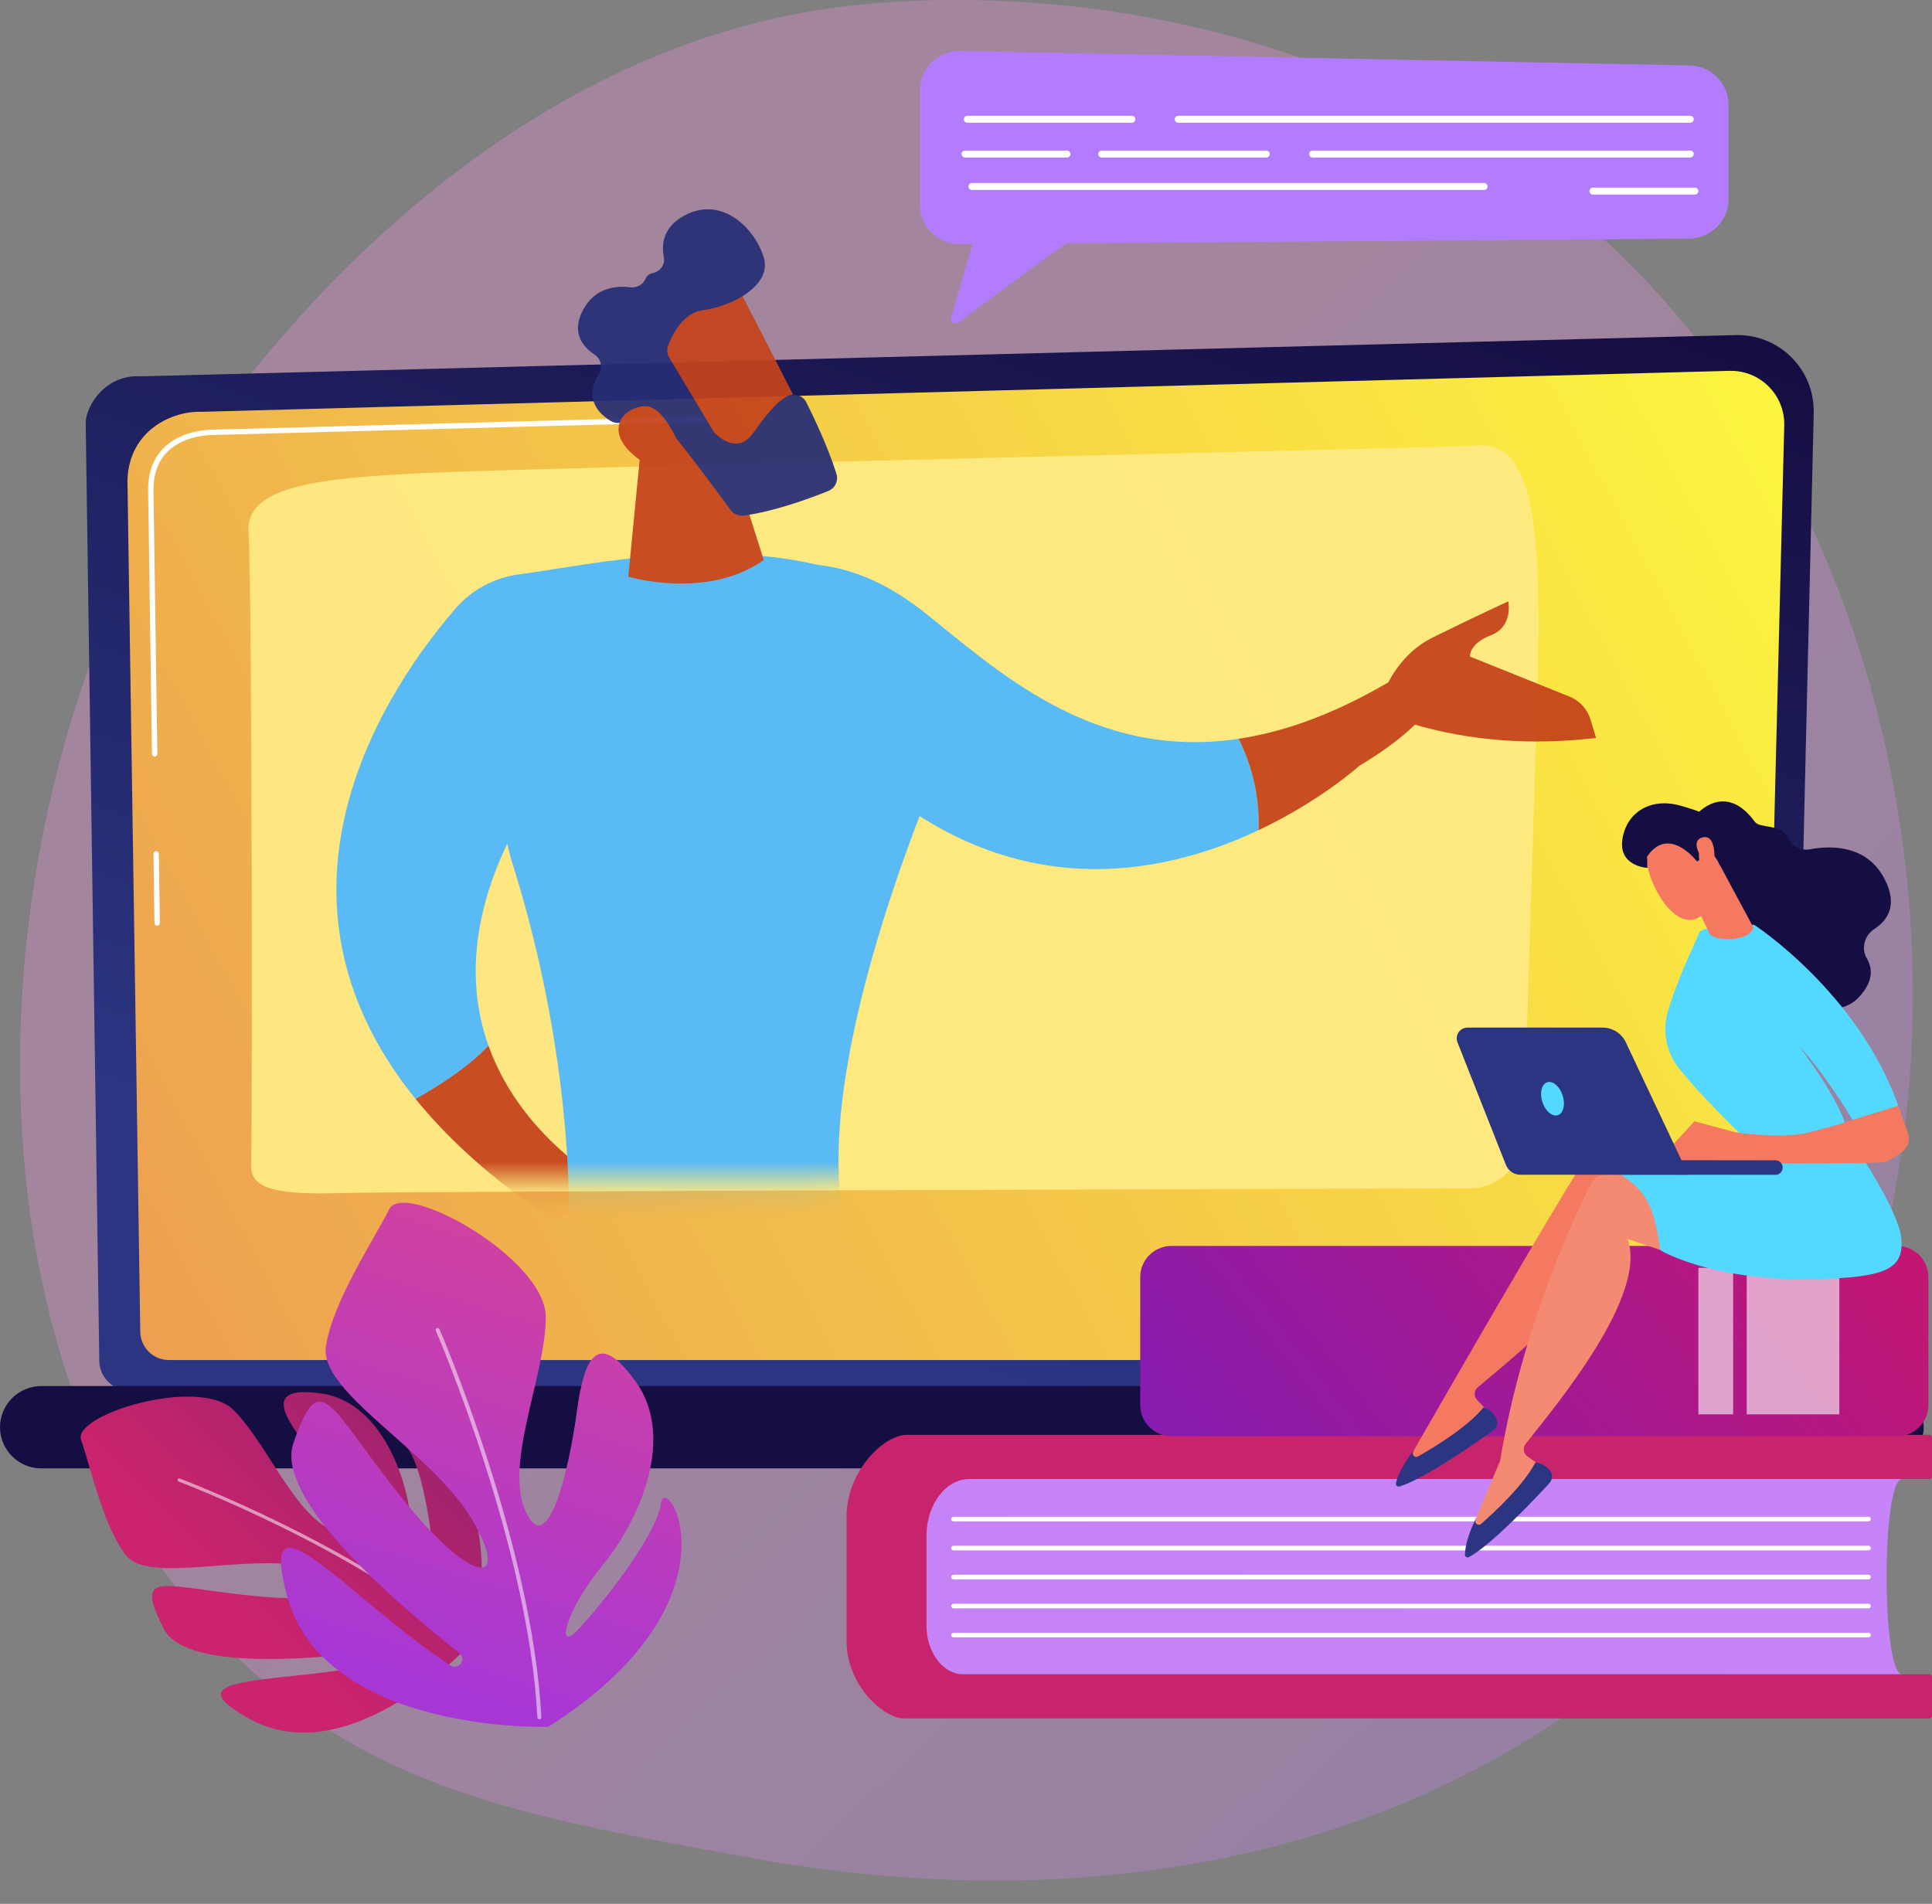<svg width="69" height="68" viewBox="0 0 69 68" fill="none" xmlns="http://www.w3.org/2000/svg">
<rect x="0" y="0" width="69" height="68" fill="#808080" stroke="none"/>
<path opacity="0.3" d="M60.183 57.768C58.423 59.581 56.848 60.647 55.643 61.452C43.887 69.302 30.448 67.04 26.293 66.266C19.59 65.019 13.931 64.139 9.069 59.746C-1.979 49.765 -1.441 28.944 7.001 16.046C8.001 14.517 16.43 2.022 29.898 0.261C30.228 0.218 30.474 0.194 30.69 0.171C32.773 -0.05 45.683 -1.214 56.212 7.606C57.718 8.868 60.144 11.146 62.392 14.619C70.615 27.319 70.64 46.988 60.183 57.768Z" fill="url(#paint0_linear)"/>
<path d="M63.975 48.592C63.975 48.877 63.861 49.151 63.659 49.353C63.457 49.554 63.183 49.668 62.898 49.669H4.624C4.338 49.668 4.064 49.554 3.863 49.353C3.661 49.151 3.547 48.877 3.546 48.592L3.061 15.103C3.061 14.511 3.759 13.355 5.037 13.442L61.989 11.968C62.357 11.959 62.723 12.024 63.065 12.16C63.407 12.296 63.718 12.5 63.978 12.76C64.239 13.019 64.444 13.329 64.581 13.671C64.718 14.012 64.784 14.378 64.776 14.746L63.975 48.592Z" fill="url(#paint1_linear)"/>
<path d="M62.912 47.559C62.911 47.829 62.803 48.087 62.612 48.278C62.421 48.469 62.162 48.577 61.892 48.578H6.029C5.759 48.577 5.5 48.469 5.309 48.278C5.118 48.087 5.01 47.828 5.009 47.558L4.552 17.157C4.606 15.329 6.21 14.671 7.182 14.709L61.767 13.246C62.026 13.239 62.283 13.285 62.523 13.38C62.763 13.476 62.982 13.619 63.165 13.802C63.348 13.985 63.492 14.203 63.588 14.443C63.684 14.683 63.73 14.94 63.723 15.199L62.912 47.559Z" fill="url(#paint2_linear)"/>
<path d="M5.613 33.063C5.588 33.063 5.564 33.053 5.546 33.035C5.528 33.017 5.518 32.992 5.518 32.967L5.481 30.502C5.481 30.489 5.483 30.476 5.488 30.465C5.493 30.453 5.5 30.442 5.508 30.433C5.526 30.415 5.55 30.404 5.576 30.404C5.601 30.404 5.626 30.413 5.644 30.431C5.662 30.449 5.673 30.473 5.673 30.499L5.709 32.965C5.71 32.978 5.707 32.991 5.703 33.002C5.698 33.014 5.691 33.025 5.682 33.034C5.674 33.043 5.663 33.05 5.651 33.055C5.64 33.06 5.627 33.063 5.615 33.063H5.613Z" fill="white"/>
<path d="M5.524 27.021C5.499 27.021 5.475 27.011 5.457 26.993C5.439 26.975 5.428 26.951 5.428 26.925L5.29 17.483C5.292 16.849 5.488 16.342 5.871 15.975C6.567 15.307 7.656 15.341 7.702 15.343L25.132 14.875C25.145 14.874 25.157 14.876 25.169 14.881C25.181 14.885 25.192 14.892 25.201 14.901C25.21 14.909 25.218 14.92 25.223 14.931C25.228 14.943 25.231 14.956 25.231 14.968C25.231 14.981 25.229 14.994 25.224 15.005C25.22 15.017 25.213 15.028 25.204 15.037C25.196 15.046 25.185 15.054 25.174 15.059C25.162 15.064 25.15 15.067 25.137 15.067L7.7 15.535C7.651 15.533 6.641 15.502 6.003 16.113C5.659 16.443 5.484 16.904 5.481 17.483L5.62 26.924C5.62 26.936 5.617 26.949 5.613 26.961C5.608 26.973 5.601 26.983 5.592 26.992C5.583 27.002 5.572 27.009 5.561 27.014C5.549 27.018 5.536 27.021 5.524 27.021H5.524Z" fill="white"/>
<path d="M8.968 41.633C9.018 39.503 8.999 20.639 8.877 19.01C8.755 17.38 11.292 17.075 15.188 16.892C19.083 16.708 51.952 15.982 52.8 15.914C54.702 15.76 55.096 18.603 54.906 24.776C54.762 29.413 54.526 37.053 54.417 40.566C54.401 41.069 54.191 41.546 53.83 41.897C53.469 42.247 52.986 42.444 52.483 42.445C44.573 42.467 14.258 42.553 12.24 42.613C9.916 42.683 8.948 42.478 8.968 41.633Z" fill="#FFEB84" fill-opacity="0.93"/>
<mask id="mask0" mask-type="alpha" maskUnits="userSpaceOnUse" x="8" y="5" width="52" height="38">
<path d="M8.898 40.834C8.953 37.89 8.933 11.815 8.797 9.563C8.662 7.311 11.471 6.889 15.782 6.635C20.094 6.382 56.474 5.379 57.413 5.284C59.518 5.071 59.954 9.001 59.743 17.533C59.584 23.943 59.323 34.502 59.202 39.358C59.185 40.054 58.952 40.713 58.553 41.198C58.153 41.683 57.618 41.955 57.061 41.956C48.307 41.986 14.753 42.106 12.52 42.188C9.947 42.284 8.876 42.002 8.898 40.834Z" fill="#FFEB84" fill-opacity="0.93"/>
</mask>
<g mask="url(#mask0)">
<path d="M17.443 37.341C16.7 38.132 15.607 38.818 14.838 39.245C15.986 40.666 17.541 42.088 19.6 43.481L20.189 44.803L22.077 42.54C22.077 42.54 18.69 40.855 17.443 37.341Z" fill="#C4421B"/>
<path d="M29.552 42.069C29.552 42.069 33.302 56.321 33.234 74.254C33.234 74.413 33.179 74.567 33.078 74.69C32.978 74.814 32.838 74.898 32.683 74.931C32.211 75.03 31.518 75.147 30.944 75.132C30.796 75.127 30.653 75.071 30.541 74.973C30.43 74.875 30.355 74.741 30.331 74.594C29.806 71.511 26.788 54.14 25.069 51.319C25.069 51.319 23.938 66.791 24.299 74.818C24.303 74.914 24.271 75.008 24.209 75.082C24.147 75.155 24.059 75.202 23.963 75.213C23.499 75.263 23.031 75.262 22.568 75.21C22.455 75.198 22.349 75.15 22.267 75.072C22.184 74.993 22.131 74.89 22.114 74.778C21.739 72.168 19.584 56.634 19.675 45.444C19.681 44.813 21.344 42.07 21.344 42.07L29.552 42.069Z" fill="url(#paint3_linear)"/>
<path d="M34.767 24.822C34.164 24.065 33.633 23.254 33.18 22.399C32.556 21.222 33.13 23.16 32.959 21.831C28.295 18.465 21.271 20.169 18.554 20.512C17.664 20.625 16.847 21.063 16.261 21.743C13.933 24.438 8.825 31.814 14.837 39.247C15.607 38.82 16.7 38.135 17.443 37.342C16.778 35.466 16.723 33.07 18.117 30.131C18.165 30.364 18.224 30.595 18.296 30.822C20.217 36.91 20.32 41.977 20.316 43.143C20.315 43.221 20.338 43.296 20.381 43.361C20.424 43.425 20.486 43.474 20.557 43.503C23.087 44.517 27.955 43.914 29.589 43.671C29.733 43.649 29.861 43.571 29.948 43.454C30.034 43.337 30.07 43.191 30.049 43.047C29.247 37.237 33.363 27.678 34.45 25.283C34.528 25.112 34.635 24.956 34.767 24.822Z" fill="url(#paint4_linear)"/>
<path d="M22.925 15.617L22.438 20.597C22.438 20.597 25.239 21.441 27.277 20.003L25.845 15.477L22.925 15.617Z" fill="#C4421B"/>
<path d="M26.176 9.942C26.243 10.005 29.021 15.461 29.021 15.461L25.873 16.982L22.471 12.202C22.471 12.202 25.047 8.879 26.176 9.942Z" fill="#C4421B"/>
<path d="M23.865 12.334C23.837 12.405 23.826 12.482 23.832 12.559C23.839 12.635 23.863 12.709 23.902 12.775L25.473 15.393C25.496 15.433 25.525 15.469 25.559 15.5C25.746 15.674 26.386 16.18 26.88 15.491C27.302 14.904 27.697 14.37 28.121 14.15C28.18 14.12 28.244 14.101 28.31 14.096C28.377 14.091 28.443 14.099 28.506 14.12C28.569 14.141 28.627 14.174 28.678 14.217C28.728 14.261 28.769 14.313 28.798 14.373C29.057 14.886 29.558 15.932 29.873 16.922C29.911 17.042 29.902 17.172 29.848 17.286C29.794 17.4 29.699 17.489 29.582 17.536C28.945 17.794 27.684 18.261 26.566 18.416C26.476 18.428 26.384 18.416 26.301 18.38C26.217 18.345 26.145 18.287 26.091 18.214C25.61 17.555 24.254 15.713 23.791 15.252C23.361 14.823 22.568 14.985 22.21 15.088C22.143 15.107 22.073 15.113 22.004 15.103C21.935 15.094 21.869 15.071 21.809 15.035C21.446 14.817 20.813 14.273 21.392 13.351C21.536 13.122 21.463 12.817 21.237 12.668C20.832 12.402 20.392 11.901 20.811 11.092C21.235 10.272 21.992 10.198 22.508 10.261C22.736 10.289 22.967 10.17 23.055 9.957C23.094 9.863 23.171 9.782 23.314 9.753C23.584 9.698 23.761 9.451 23.708 9.18C23.617 8.716 23.686 8.114 24.428 7.706C25.787 6.959 26.977 8.177 27.279 9.204C27.582 10.232 26.063 10.958 25.107 11.079C24.404 11.167 24.019 11.934 23.865 12.334Z" fill="url(#paint5_linear)"/>
<path d="M24.381 16.213C24.381 16.213 23.777 14.445 23.004 14.509C22.23 14.574 21.622 15.345 22.58 16.211C23.773 17.289 24.381 16.213 24.381 16.213Z" fill="#C4421B"/>
<path d="M17.863 29.674C16.843 26.885 17.213 23.516 17.217 23.483L17.498 23.515C17.494 23.548 17.132 26.852 18.128 29.578L17.863 29.674Z" fill="url(#paint6_linear)"/>
<path d="M44.236 26.388C38.96 27.18 35.522 23.851 32.959 21.831C29.577 19.166 26.944 20.462 26.944 20.462L30.552 27.347C35.939 32.427 41.463 31.299 44.945 29.653C44.999 28.323 44.644 27.21 44.236 26.388Z" fill="url(#paint7_linear)"/>
<path d="M51.651 23.24L49.902 24.181C47.803 25.459 45.926 26.134 44.236 26.388C44.644 27.211 44.999 28.324 44.946 29.654C47.163 28.605 48.554 27.348 48.554 27.348C52.516 24.984 51.651 23.24 51.651 23.24Z" fill="#C4421B"/>
<path d="M56.806 25.706C56.75 25.52 56.654 25.35 56.523 25.207C56.392 25.064 56.231 24.952 56.052 24.88L52.502 23.452C52.502 23.452 52.448 22.997 53.252 22.687C54.056 22.378 53.867 21.478 53.867 21.478C53.867 21.478 52.77 21.979 51.162 22.773C50.242 23.227 49.727 24.03 49.453 24.634L50.367 25.836C52.555 26.493 54.77 26.619 57.003 26.358L56.806 25.706Z" fill="#C4421B"/>
</g>
<path d="M67.232 52.448H1.471C1.081 52.447 0.708 52.292 0.432 52.016C0.156 51.74 0.001 51.367 0 50.977H0C0.001 50.587 0.157 50.213 0.432 49.938C0.708 49.662 1.081 49.507 1.471 49.506H67.232C67.622 49.507 67.995 49.662 68.271 49.938C68.546 50.213 68.702 50.587 68.703 50.977C68.702 51.367 68.547 51.74 68.271 52.016C67.995 52.292 67.622 52.447 67.232 52.448Z" fill="url(#paint8_linear)"/>
<path d="M33.281 2.222C33.415 2.092 33.573 1.99 33.747 1.921C33.92 1.853 34.106 1.819 34.292 1.823L60.339 2.337C61.101 2.352 61.732 2.973 61.732 3.735V7.125C61.732 7.893 61.093 8.517 60.324 8.523L38.09 8.691C37.167 9.322 35.079 10.878 34.221 11.522C34.194 11.542 34.161 11.553 34.128 11.554C34.094 11.555 34.061 11.545 34.033 11.526C34.005 11.507 33.984 11.48 33.973 11.449C33.961 11.417 33.96 11.383 33.969 11.351L34.73 8.717L34.28 8.72C33.906 8.723 33.545 8.578 33.277 8.316C33.009 8.054 32.856 7.696 32.852 7.322V3.22C32.854 3.034 32.892 2.85 32.966 2.678C33.04 2.507 33.147 2.352 33.281 2.222Z" fill="url(#paint9_linear)"/>
<path d="M60.491 4.261C60.491 4.244 60.488 4.228 60.481 4.213C60.475 4.198 60.466 4.184 60.455 4.173C60.443 4.161 60.429 4.152 60.414 4.146C60.399 4.14 60.383 4.137 60.367 4.137H42.079C42.062 4.137 42.046 4.14 42.031 4.146C42.016 4.152 42.002 4.161 41.991 4.173C41.979 4.184 41.97 4.198 41.964 4.213C41.958 4.228 41.955 4.244 41.955 4.261C41.955 4.294 41.968 4.325 41.991 4.349C42.014 4.372 42.046 4.385 42.079 4.385H60.367C60.383 4.385 60.399 4.382 60.414 4.376C60.429 4.369 60.443 4.36 60.455 4.349C60.466 4.337 60.475 4.323 60.481 4.308C60.488 4.293 60.491 4.277 60.491 4.261Z" fill="white"/>
<path d="M53.126 6.661C53.126 6.644 53.123 6.628 53.117 6.613C53.11 6.598 53.101 6.584 53.09 6.573C53.078 6.561 53.065 6.552 53.049 6.546C53.034 6.54 53.018 6.536 53.002 6.536H34.714C34.681 6.536 34.649 6.549 34.626 6.573C34.603 6.596 34.59 6.628 34.59 6.661C34.59 6.677 34.593 6.693 34.599 6.708C34.605 6.723 34.614 6.737 34.626 6.748C34.638 6.76 34.651 6.769 34.666 6.775C34.681 6.782 34.698 6.785 34.714 6.785H53.002C53.018 6.785 53.034 6.782 53.049 6.775C53.065 6.769 53.078 6.76 53.09 6.748C53.101 6.737 53.11 6.723 53.117 6.708C53.123 6.693 53.126 6.677 53.126 6.661Z" fill="white"/>
<path d="M40.548 4.261C40.548 4.244 40.545 4.228 40.538 4.213C40.532 4.198 40.523 4.184 40.511 4.173C40.5 4.161 40.486 4.152 40.471 4.146C40.456 4.14 40.44 4.137 40.424 4.137H34.548C34.532 4.137 34.516 4.14 34.501 4.146C34.486 4.152 34.472 4.161 34.461 4.173C34.449 4.184 34.44 4.198 34.434 4.213C34.427 4.228 34.424 4.244 34.424 4.261C34.424 4.294 34.437 4.325 34.461 4.349C34.484 4.372 34.515 4.385 34.548 4.385H40.424C40.44 4.385 40.456 4.382 40.471 4.376C40.486 4.369 40.5 4.36 40.511 4.349C40.523 4.337 40.532 4.323 40.538 4.308C40.545 4.293 40.548 4.277 40.548 4.261Z" fill="white"/>
<path d="M45.347 5.502C45.347 5.469 45.334 5.437 45.311 5.414C45.288 5.391 45.256 5.378 45.223 5.378H39.348C39.315 5.378 39.283 5.391 39.26 5.414C39.237 5.438 39.224 5.469 39.224 5.502C39.224 5.535 39.237 5.566 39.26 5.59C39.283 5.613 39.315 5.626 39.348 5.626H45.223C45.256 5.626 45.288 5.613 45.311 5.59C45.334 5.567 45.347 5.535 45.347 5.502Z" fill="white"/>
<path d="M60.491 5.502C60.491 5.469 60.478 5.438 60.455 5.414C60.431 5.391 60.4 5.378 60.367 5.378H46.878C46.862 5.378 46.846 5.381 46.831 5.387C46.816 5.394 46.802 5.403 46.791 5.414C46.779 5.426 46.77 5.439 46.764 5.454C46.757 5.47 46.754 5.486 46.754 5.502C46.754 5.518 46.757 5.534 46.764 5.549C46.77 5.565 46.779 5.578 46.791 5.59C46.802 5.601 46.816 5.611 46.831 5.617C46.846 5.623 46.862 5.626 46.878 5.626H60.367C60.383 5.626 60.399 5.623 60.414 5.617C60.429 5.611 60.443 5.601 60.455 5.59C60.466 5.578 60.475 5.565 60.481 5.549C60.488 5.534 60.491 5.518 60.491 5.502Z" fill="white"/>
<path d="M38.231 5.502C38.231 5.469 38.218 5.438 38.194 5.414C38.171 5.391 38.139 5.378 38.107 5.378H34.466C34.449 5.378 34.433 5.381 34.418 5.387C34.403 5.394 34.389 5.403 34.378 5.414C34.366 5.426 34.357 5.439 34.351 5.454C34.345 5.47 34.342 5.486 34.342 5.502C34.342 5.518 34.345 5.534 34.351 5.549C34.357 5.565 34.366 5.578 34.378 5.59C34.389 5.601 34.403 5.611 34.418 5.617C34.433 5.623 34.449 5.626 34.466 5.626H38.107C38.123 5.626 38.139 5.623 38.154 5.617C38.169 5.611 38.183 5.601 38.194 5.59C38.206 5.578 38.215 5.565 38.221 5.549C38.227 5.534 38.231 5.518 38.231 5.502Z" fill="white"/>
<path d="M60.656 6.826C60.657 6.81 60.653 6.793 60.647 6.778C60.641 6.763 60.632 6.75 60.62 6.738C60.609 6.727 60.595 6.717 60.58 6.711C60.565 6.705 60.549 6.702 60.532 6.702H56.891C56.858 6.702 56.827 6.715 56.803 6.738C56.78 6.761 56.767 6.793 56.767 6.826C56.767 6.842 56.77 6.858 56.776 6.873C56.783 6.888 56.792 6.902 56.803 6.914C56.815 6.925 56.829 6.934 56.844 6.941C56.859 6.947 56.875 6.95 56.891 6.95H60.532C60.549 6.95 60.565 6.947 60.58 6.941C60.595 6.934 60.609 6.925 60.62 6.914C60.632 6.902 60.641 6.888 60.647 6.873C60.653 6.858 60.657 6.842 60.656 6.826Z" fill="white"/>
<path d="M16.932 58.59C16.932 58.59 12.548 63.424 8.886 61.381C5.944 59.74 10.124 60.169 13.671 59.393C13.949 59.332 13.876 58.916 13.594 58.953C10.819 59.321 6.585 59.622 5.85 58.175C4.74 55.992 5.816 56.7 9.195 57.015C12.573 57.33 13.225 56.496 11.018 55.977C8.811 55.457 5.304 56.606 4.487 55.538C3.67 54.469 3.223 52.347 2.897 51.435C2.571 50.524 7.104 49.154 8.329 50.352C9.554 51.549 10.549 54.222 12.003 54.711C13.457 55.199 11.893 52.834 10.928 51.613C9.964 50.393 9.582 49.486 11.509 49.777C13.435 50.068 14.453 52.419 14.657 54.174C14.861 55.929 15.539 56.911 15.508 56.042C15.477 55.174 15.161 52.512 14.546 51.711C13.93 50.91 18.325 51.889 16.932 58.59Z" fill="url(#paint10_linear)"/>
<path opacity="0.53" d="M16.575 58.636C16.565 58.64 16.555 58.641 16.544 58.639C16.534 58.638 16.524 58.633 16.517 58.626C12.754 55.334 6.441 52.941 6.379 52.917C6.372 52.914 6.365 52.91 6.36 52.905C6.354 52.9 6.35 52.894 6.346 52.887C6.343 52.88 6.342 52.872 6.341 52.865C6.341 52.857 6.342 52.85 6.345 52.843C6.348 52.836 6.352 52.829 6.357 52.823C6.362 52.818 6.368 52.813 6.375 52.81C6.382 52.807 6.389 52.806 6.397 52.805C6.405 52.805 6.412 52.806 6.419 52.809C6.483 52.833 12.813 55.232 16.593 58.539C16.598 58.544 16.603 58.55 16.606 58.557C16.61 58.563 16.612 58.571 16.612 58.578C16.613 58.586 16.612 58.594 16.609 58.601C16.607 58.608 16.603 58.614 16.598 58.62C16.592 58.628 16.584 58.633 16.575 58.636Z" fill="white"/>
<path d="M19.579 61.678C19.579 61.678 11.572 61.941 10.245 56.968C9.178 52.972 12.372 57.024 16.085 59.487C16.377 59.681 16.681 59.261 16.407 59.044C13.712 56.913 9.83 53.437 10.477 51.553C11.454 48.708 11.749 50.262 14.358 53.51C16.967 56.758 18.258 56.619 16.832 54.231C15.406 51.843 11.395 49.732 11.639 48.098C11.884 46.464 13.372 44.258 13.898 43.192C14.424 42.125 19.502 44.951 19.493 47.054C19.483 49.157 17.977 52.318 18.788 54.017C19.6 55.715 20.348 52.316 20.601 50.424C20.854 48.531 21.326 47.419 22.716 49.366C24.105 51.313 22.902 54.22 21.528 55.898C20.155 57.576 19.869 59.013 20.608 58.245C21.347 57.478 23.425 54.923 23.605 53.696C23.785 52.47 26.679 57.179 19.579 61.678Z" fill="url(#paint11_linear)"/>
<path opacity="0.53" d="M19.233 61.403C19.222 61.397 19.212 61.389 19.204 61.378C19.197 61.367 19.193 61.355 19.192 61.342C18.881 55.212 15.598 47.604 15.565 47.527C15.558 47.51 15.558 47.491 15.565 47.474C15.572 47.457 15.585 47.443 15.602 47.436C15.619 47.428 15.638 47.428 15.655 47.435C15.672 47.441 15.687 47.454 15.694 47.471C15.727 47.547 19.02 55.179 19.334 61.335C19.334 61.344 19.333 61.353 19.33 61.362C19.327 61.371 19.322 61.379 19.316 61.386C19.309 61.393 19.302 61.398 19.294 61.402C19.285 61.406 19.276 61.409 19.267 61.409C19.255 61.41 19.244 61.407 19.233 61.403Z" fill="white"/>
<path d="M67.937 59.802H33.088V52.827H67.937C67.191 52.827 67.191 59.802 67.937 59.802Z" fill="url(#paint12_linear)"/>
<path d="M33.088 58.057V54.864C33.088 53.739 33.776 52.827 34.626 52.827H68.917C68.939 52.827 68.96 52.818 68.976 52.803C68.991 52.787 69 52.766 69 52.744V51.333C69 51.311 68.991 51.29 68.976 51.274C68.96 51.259 68.939 51.25 68.917 51.25H32.386C31.555 51.25 30.235 52.557 30.235 54.169V58.627C30.235 60.147 31.517 61.379 32.3 61.379H68.917C68.939 61.379 68.96 61.37 68.976 61.355C68.991 61.339 69 61.318 69 61.296V59.885C69 59.863 68.991 59.842 68.976 59.826C68.96 59.811 68.939 59.802 68.917 59.802H34.405C33.678 59.802 33.088 59.02 33.088 58.057Z" fill="url(#paint13_linear)"/>
<path d="M66.73 54.341H34.054C34.032 54.341 34.011 54.332 33.996 54.317C33.98 54.301 33.971 54.28 33.971 54.258C33.971 54.236 33.98 54.215 33.996 54.2C34.011 54.184 34.032 54.175 34.054 54.175H66.73C66.752 54.175 66.773 54.184 66.789 54.2C66.805 54.215 66.813 54.236 66.813 54.258C66.813 54.28 66.805 54.301 66.789 54.317C66.773 54.332 66.752 54.341 66.73 54.341Z" fill="white"/>
<path d="M66.73 55.377H34.054C34.032 55.377 34.011 55.368 33.996 55.352C33.98 55.337 33.971 55.316 33.971 55.294C33.971 55.272 33.98 55.251 33.996 55.235C34.011 55.22 34.032 55.211 34.054 55.211H66.73C66.752 55.211 66.773 55.22 66.789 55.235C66.805 55.251 66.813 55.272 66.813 55.294C66.813 55.316 66.805 55.337 66.789 55.352C66.773 55.368 66.752 55.377 66.73 55.377Z" fill="white"/>
<path d="M66.73 56.412H34.054C34.032 56.412 34.011 56.403 33.996 56.387C33.98 56.372 33.971 56.351 33.971 56.329C33.971 56.307 33.98 56.286 33.996 56.27C34.011 56.255 34.032 56.246 34.054 56.246H66.73C66.752 56.246 66.773 56.255 66.789 56.27C66.805 56.286 66.813 56.307 66.813 56.329C66.813 56.351 66.805 56.372 66.789 56.387C66.773 56.403 66.752 56.412 66.73 56.412Z" fill="white"/>
<path d="M66.73 57.447H34.054C34.032 57.447 34.011 57.438 33.996 57.422C33.98 57.407 33.971 57.386 33.971 57.364C33.971 57.342 33.98 57.321 33.996 57.306C34.011 57.29 34.032 57.281 34.054 57.281H66.73C66.752 57.281 66.773 57.29 66.789 57.306C66.805 57.321 66.813 57.342 66.813 57.364C66.813 57.386 66.805 57.407 66.789 57.422C66.773 57.438 66.752 57.447 66.73 57.447Z" fill="white"/>
<path d="M66.73 58.482H34.054C34.032 58.482 34.011 58.474 33.996 58.458C33.98 58.442 33.971 58.421 33.971 58.399C33.971 58.377 33.98 58.356 33.996 58.341C34.011 58.325 34.032 58.317 34.054 58.317H66.73C66.752 58.317 66.773 58.325 66.789 58.341C66.805 58.356 66.813 58.377 66.813 58.399C66.813 58.421 66.805 58.442 66.789 58.458C66.773 58.474 66.752 58.482 66.73 58.482Z" fill="white"/>
<path d="M67.757 44.502H41.836C41.221 44.502 40.722 45.001 40.722 45.617V50.183C40.722 50.798 41.221 51.297 41.836 51.297H67.757C68.372 51.297 68.871 50.798 68.871 50.183V45.617C68.871 45.001 68.372 44.502 67.757 44.502Z" fill="url(#paint14_linear)"/>
<path opacity="0.6" d="M62.383 50.517H65.69V45.284H62.383V50.517Z" fill="white"/>
<path opacity="0.6" d="M60.656 50.517H61.897V45.284H60.656V50.517Z" fill="white"/>
<path d="M50.491 51.806C50.502 51.802 56.183 41.854 56.95 40.918C57.014 40.841 57.096 40.781 57.188 40.743C57.281 40.706 57.382 40.693 57.481 40.704L59.067 40.894L60.93 44.924L57.827 43.117C58.134 45.24 54.147 48.396 52.78 49.548C52.747 49.575 52.72 49.609 52.701 49.648C52.682 49.686 52.671 49.728 52.669 49.771C52.667 49.814 52.673 49.857 52.688 49.897C52.703 49.937 52.726 49.974 52.756 50.005L53.302 50.576C52.406 51.485 51.372 52.068 50.205 52.338L50.491 51.806Z" fill="url(#paint15_linear)"/>
<path d="M52.985 50.267C52.985 50.267 53.334 50.38 53.452 50.69C53.508 50.839 53.447 51.007 53.318 51.098C52.745 51.509 50.852 52.836 49.979 53.095C49.963 53.1 49.945 53.1 49.929 53.096C49.912 53.093 49.897 53.084 49.884 53.072C49.872 53.061 49.863 53.046 49.858 53.03C49.853 53.013 49.852 52.996 49.856 52.979C49.9 52.776 50.045 52.371 50.512 51.778L50.47 51.863C50.459 51.886 50.455 51.912 50.459 51.938C50.464 51.964 50.476 51.987 50.495 52.005C50.514 52.023 50.538 52.034 50.564 52.038C50.59 52.041 50.616 52.036 50.638 52.023C51.222 51.695 52.412 50.973 52.985 50.267Z" fill="url(#paint16_linear)"/>
<path d="M52.704 54.248C52.713 54.242 53.566 52.188 53.575 52.182C54.356 47.425 56.263 43.35 56.825 42.278C56.872 42.189 56.94 42.114 57.023 42.058C57.107 42.003 57.203 41.97 57.302 41.961L58.893 41.825L61.532 45.395L58.128 44.253C58.858 46.27 55.593 50.168 54.487 51.572C54.461 51.606 54.441 51.645 54.43 51.686C54.419 51.728 54.417 51.771 54.423 51.813C54.429 51.856 54.444 51.897 54.467 51.933C54.49 51.969 54.52 52.001 54.555 52.025L55.206 52.474C54.512 53.545 53.617 54.325 52.529 54.825L52.704 54.248Z" fill="#F58A73"/>
<path d="M54.835 52.236C54.835 52.236 55.199 52.276 55.377 52.556C55.462 52.69 55.437 52.868 55.329 52.983C54.851 53.502 53.266 55.184 52.464 55.615C52.449 55.623 52.432 55.627 52.415 55.626C52.398 55.626 52.381 55.62 52.367 55.611C52.352 55.603 52.34 55.59 52.332 55.575C52.324 55.56 52.319 55.543 52.32 55.526C52.323 55.319 52.383 54.893 52.72 54.218L52.696 54.309C52.689 54.334 52.691 54.361 52.7 54.385C52.71 54.409 52.727 54.429 52.749 54.443C52.771 54.457 52.797 54.463 52.823 54.461C52.848 54.459 52.873 54.449 52.893 54.432C53.397 53.991 54.416 53.043 54.835 52.236Z" fill="url(#paint17_linear)"/>
<path d="M66.341 41.074C66.341 41.074 67.78 43.214 67.898 44.191C68.016 45.167 67.5 45.505 65.994 45.63C61.511 46.001 59.301 44.657 59.301 44.657C58.994 42.702 58.776 42.205 56.215 41.141C56.215 41.141 59.453 41.399 60.106 41.145C60.759 40.892 66.341 41.074 66.341 41.074Z" fill="url(#paint18_linear)"/>
<path d="M60.601 29.08C60.601 29.08 61.604 27.894 62.67 29.349C62.862 29.613 63.604 29.396 63.876 29.947C64.016 30.232 64.319 30.394 64.631 30.336C65.409 30.192 66.68 30.181 67.308 31.399C67.788 32.329 67.417 32.874 66.938 33.184C66.587 33.412 66.461 33.875 66.674 34.236C66.878 34.583 66.917 35.052 66.39 35.616C65.21 36.881 62.873 34.813 62.873 34.813L61.018 30.43L60.601 29.08Z" fill="url(#paint19_linear)"/>
<path d="M62.449 40.79C62.449 40.79 60.773 39.194 59.947 38.137C59.728 37.855 59.579 37.525 59.513 37.174C59.447 36.823 59.466 36.461 59.568 36.119C59.944 34.85 60.614 33.536 60.675 33.331C60.768 33.018 62.648 33.031 62.648 33.031C62.648 33.031 66.346 35.429 67.798 39.496L66.167 40.004C66.167 40.004 65.202 38.384 64.248 37.354C64.248 37.354 65.899 39.535 65.957 40.428L62.449 40.79Z" fill="url(#paint20_linear)"/>
<path d="M59.255 41.42L60.515 40.05L61.969 40.441C61.969 40.441 63.665 40.705 64.635 40.441L65.605 40.179L67.798 39.496L68.143 40.469C68.185 40.59 68.187 40.72 68.149 40.842C68.11 40.963 68.033 41.069 67.929 41.143C67.739 41.278 67.517 41.426 67.375 41.488C67.087 41.614 60.722 41.528 60.722 41.528L59.255 41.42Z" fill="url(#paint21_linear)"/>
<path d="M61.356 30.771L62.619 33.12C62.536 33.632 61.244 33.648 61.045 33.341C61.025 33.309 61.012 33.274 61.005 33.237L60.25 31.668C60.217 31.515 60.637 30.999 60.775 30.926L61.277 30.659C61.47 30.556 60.663 30.547 61.356 30.771Z" fill="url(#paint22_linear)"/>
<path d="M58.8 30.22C58.8 30.22 58.657 31.013 59.281 32.022C59.905 33.031 60.526 32.986 60.84 32.626C61.155 32.266 61.534 31.666 61.362 30.66C61.19 29.654 59.015 29.208 58.8 30.22Z" fill="url(#paint23_linear)"/>
<path d="M60.608 30.77C60.608 30.77 59.598 29.444 58.823 30.6L58.836 30.999C58.836 30.999 57.828 30.951 57.937 30.023C58.045 29.095 58.869 28.459 60.01 28.775C61.151 29.092 61.818 29.454 61.947 30.247C62.076 31.039 61.429 30.91 61.429 30.91C61.429 30.91 61.182 30.363 60.883 30.326C60.585 30.288 60.693 30.721 60.693 30.721L60.608 30.77Z" fill="url(#paint24_linear)"/>
<path d="M60.839 30.735C60.839 30.735 60.316 30.056 60.791 29.915C61.266 29.774 61.25 30.58 61.219 30.88L60.839 30.735Z" fill="url(#paint25_linear)"/>
<path d="M63.424 41.962H63.41L57.618 41.956C57.55 41.954 57.487 41.925 57.44 41.877C57.393 41.829 57.367 41.764 57.367 41.697C57.367 41.629 57.393 41.564 57.44 41.516C57.487 41.468 57.55 41.439 57.618 41.437L63.41 41.444C63.477 41.444 63.542 41.471 63.59 41.518C63.637 41.565 63.665 41.629 63.667 41.696C63.668 41.764 63.644 41.829 63.598 41.878C63.553 41.928 63.49 41.958 63.423 41.962L63.424 41.962Z" fill="url(#paint26_linear)"/>
<path d="M52.411 36.703H57.235C57.409 36.703 57.58 36.753 57.727 36.846C57.874 36.94 57.992 37.073 58.066 37.231L60.297 41.96H54.302C54.19 41.96 54.08 41.926 53.987 41.863C53.895 41.8 53.823 41.711 53.782 41.606L52.053 37.231C52.029 37.173 52.021 37.109 52.028 37.047C52.034 36.984 52.056 36.924 52.092 36.872C52.127 36.82 52.175 36.778 52.23 36.748C52.286 36.719 52.348 36.703 52.411 36.703Z" fill="url(#paint27_linear)"/>
<path d="M55.809 39.128C55.914 39.453 55.837 39.768 55.637 39.832C55.437 39.897 55.19 39.685 55.085 39.361C54.98 39.036 55.058 38.72 55.258 38.656C55.457 38.592 55.705 38.803 55.809 39.128Z" fill="url(#paint28_linear)"/>
<defs>
<linearGradient id="paint0_linear" x1="74.494" y1="78.124" x2="26.829" y2="27.384" gradientUnits="userSpaceOnUse">
<stop stop-color="#B37CFF"/>
<stop offset="1" stop-color="#F895E7"/>
</linearGradient>
<linearGradient id="paint1_linear" x1="28.438" y1="47.094" x2="42.201" y2="5.804" gradientUnits="userSpaceOnUse">
<stop stop-color="#2B3582"/>
<stop offset="1" stop-color="#150E42"/>
</linearGradient>
<linearGradient id="paint2_linear" x1="64.835" y1="15.389" x2="-64.763" y2="84.373" gradientUnits="userSpaceOnUse">
<stop stop-color="#FDF53F"/>
<stop offset="1" stop-color="#D93C65"/>
</linearGradient>
<linearGradient id="paint3_linear" x1="19760" y1="43919.7" x2="-25806.5" y2="72821.7" gradientUnits="userSpaceOnUse">
<stop stop-color="#2B3582"/>
<stop offset="1" stop-color="#150E42"/>
</linearGradient>
<linearGradient id="paint4_linear" x1="32404.7" y1="17016.1" x2="16241.2" y2="38562.3" gradientUnits="userSpaceOnUse">
<stop stop-color="#53D8FF"/>
<stop offset="1" stop-color="#3840F7"/>
</linearGradient>
<linearGradient id="paint5_linear" x1="6948.46" y1="10044.2" x2="12773" y2="4804.86" gradientUnits="userSpaceOnUse">
<stop stop-color="#2B3582"/>
<stop offset="1" stop-color="#150E42"/>
</linearGradient>
<linearGradient id="paint6_linear" x1="1083.51" y1="3847.49" x2="15.762" y2="4082.28" gradientUnits="userSpaceOnUse">
<stop stop-color="#53D8FF"/>
<stop offset="1" stop-color="#3840F7"/>
</linearGradient>
<linearGradient id="paint7_linear" x1="29484.8" y1="9267.5" x2="24047.9" y2="22056.8" gradientUnits="userSpaceOnUse">
<stop stop-color="#53D8FF"/>
<stop offset="1" stop-color="#3840F7"/>
</linearGradient>
<linearGradient id="paint8_linear" x1="91023.2" y1="8025.31" x2="91051.4" y2="4430.76" gradientUnits="userSpaceOnUse">
<stop stop-color="#2B3582"/>
<stop offset="1" stop-color="#150E42"/>
</linearGradient>
<linearGradient id="paint9_linear" x1="118280" y1="-1893.68" x2="155550" y2="46145.5" gradientUnits="userSpaceOnUse">
<stop stop-color="#B37CFF"/>
<stop offset="1" stop-color="#F895E7"/>
</linearGradient>
<linearGradient id="paint10_linear" x1="7.96" y1="56.833" x2="26.526" y2="38.267" gradientUnits="userSpaceOnUse">
<stop stop-color="#CB236D"/>
<stop offset="1" stop-color="#4C246D"/>
</linearGradient>
<linearGradient id="paint11_linear" x1="15.39" y1="60.21" x2="23.854" y2="32.909" gradientUnits="userSpaceOnUse">
<stop stop-color="#A737D5"/>
<stop offset="1" stop-color="#EF497A"/>
</linearGradient>
<linearGradient id="paint12_linear" x1="43306.3" y1="21760.1" x2="52380.5" y2="-18366.1" gradientUnits="userSpaceOnUse">
<stop stop-color="#B37CFF"/>
<stop offset="1" stop-color="#F895E7"/>
</linearGradient>
<linearGradient id="paint13_linear" x1="-4551.47" y1="23422.2" x2="111858" y2="33507.7" gradientUnits="userSpaceOnUse">
<stop stop-color="#CB236D"/>
<stop offset="1" stop-color="#4C246D"/>
</linearGradient>
<linearGradient id="paint14_linear" x1="68.233" y1="37.377" x2="40.76" y2="58.892" gradientUnits="userSpaceOnUse">
<stop stop-color="#CE1567"/>
<stop offset="1" stop-color="#7A1DBC"/>
</linearGradient>
<linearGradient id="paint15_linear" x1="-111768" y1="21130.1" x2="-107611" y2="23317.2" gradientUnits="userSpaceOnUse">
<stop stop-color="#F9B776"/>
<stop offset="1" stop-color="#F47960"/>
</linearGradient>
<linearGradient id="paint16_linear" x1="7304.36" y1="4963.89" x2="8099" y2="7876.17" gradientUnits="userSpaceOnUse">
<stop stop-color="#2B3582"/>
<stop offset="1" stop-color="#150E42"/>
</linearGradient>
<linearGradient id="paint17_linear" x1="6448.52" y1="5871.5" x2="7693.2" y2="9144.09" gradientUnits="userSpaceOnUse">
<stop stop-color="#2B3582"/>
<stop offset="1" stop-color="#150E42"/>
</linearGradient>
<linearGradient id="paint18_linear" x1="30659.7" y1="6299.65" x2="30587.1" y2="9140.1" gradientUnits="userSpaceOnUse">
<stop stop-color="#53D8FF"/>
<stop offset="1" stop-color="#3840F7"/>
</linearGradient>
<linearGradient id="paint19_linear" x1="-26260.2" y1="21080.3" x2="-25038.7" y2="22426" gradientUnits="userSpaceOnUse">
<stop stop-color="#2B3582"/>
<stop offset="1" stop-color="#150E42"/>
</linearGradient>
<linearGradient id="paint20_linear" x1="23478.3" y1="9263.98" x2="21747.4" y2="13740.4" gradientUnits="userSpaceOnUse">
<stop stop-color="#53D8FF"/>
<stop offset="1" stop-color="#3840F7"/>
</linearGradient>
<linearGradient id="paint21_linear" x1="-19699.8" y1="3520.7" x2="-16382.2" y2="3520.7" gradientUnits="userSpaceOnUse">
<stop stop-color="#F9B776"/>
<stop offset="1" stop-color="#F47960"/>
</linearGradient>
<linearGradient id="paint22_linear" x1="-9398.4" y1="4101.44" x2="-9360.18" y2="3708.64" gradientUnits="userSpaceOnUse">
<stop stop-color="#F9B776"/>
<stop offset="1" stop-color="#F47960"/>
</linearGradient>
<linearGradient id="paint23_linear" x1="-3618.14" y1="16903" x2="-4021.23" y2="15922.7" gradientUnits="userSpaceOnUse">
<stop stop-color="#F9B776"/>
<stop offset="1" stop-color="#F47960"/>
</linearGradient>
<linearGradient id="paint24_linear" x1="-10328.3" y1="22909.6" x2="-9803.44" y2="23103.2" gradientUnits="userSpaceOnUse">
<stop stop-color="#2B3582"/>
<stop offset="1" stop-color="#150E42"/>
</linearGradient>
<linearGradient id="paint25_linear" x1="-416.461" y1="4212.03" x2="-499.468" y2="3925.87" gradientUnits="userSpaceOnUse">
<stop stop-color="#F9B776"/>
<stop offset="1" stop-color="#F47960"/>
</linearGradient>
<linearGradient id="paint26_linear" x1="-14315.8" y1="1619.8" x2="-14409" y2="1991.55" gradientUnits="userSpaceOnUse">
<stop stop-color="#2B3582"/>
<stop offset="1" stop-color="#150E42"/>
</linearGradient>
<linearGradient id="paint27_linear" x1="72697.2" y1="8729.62" x2="87022.7" y2="6832.89" gradientUnits="userSpaceOnUse">
<stop stop-color="#2B3582"/>
<stop offset="1" stop-color="#150E42"/>
</linearGradient>
<linearGradient id="paint28_linear" x1="-1946.46" y1="1952.3" x2="-2027.93" y2="2035.96" gradientUnits="userSpaceOnUse">
<stop stop-color="#53D8FF"/>
<stop offset="1" stop-color="#3840F7"/>
</linearGradient>
</defs>
</svg>
